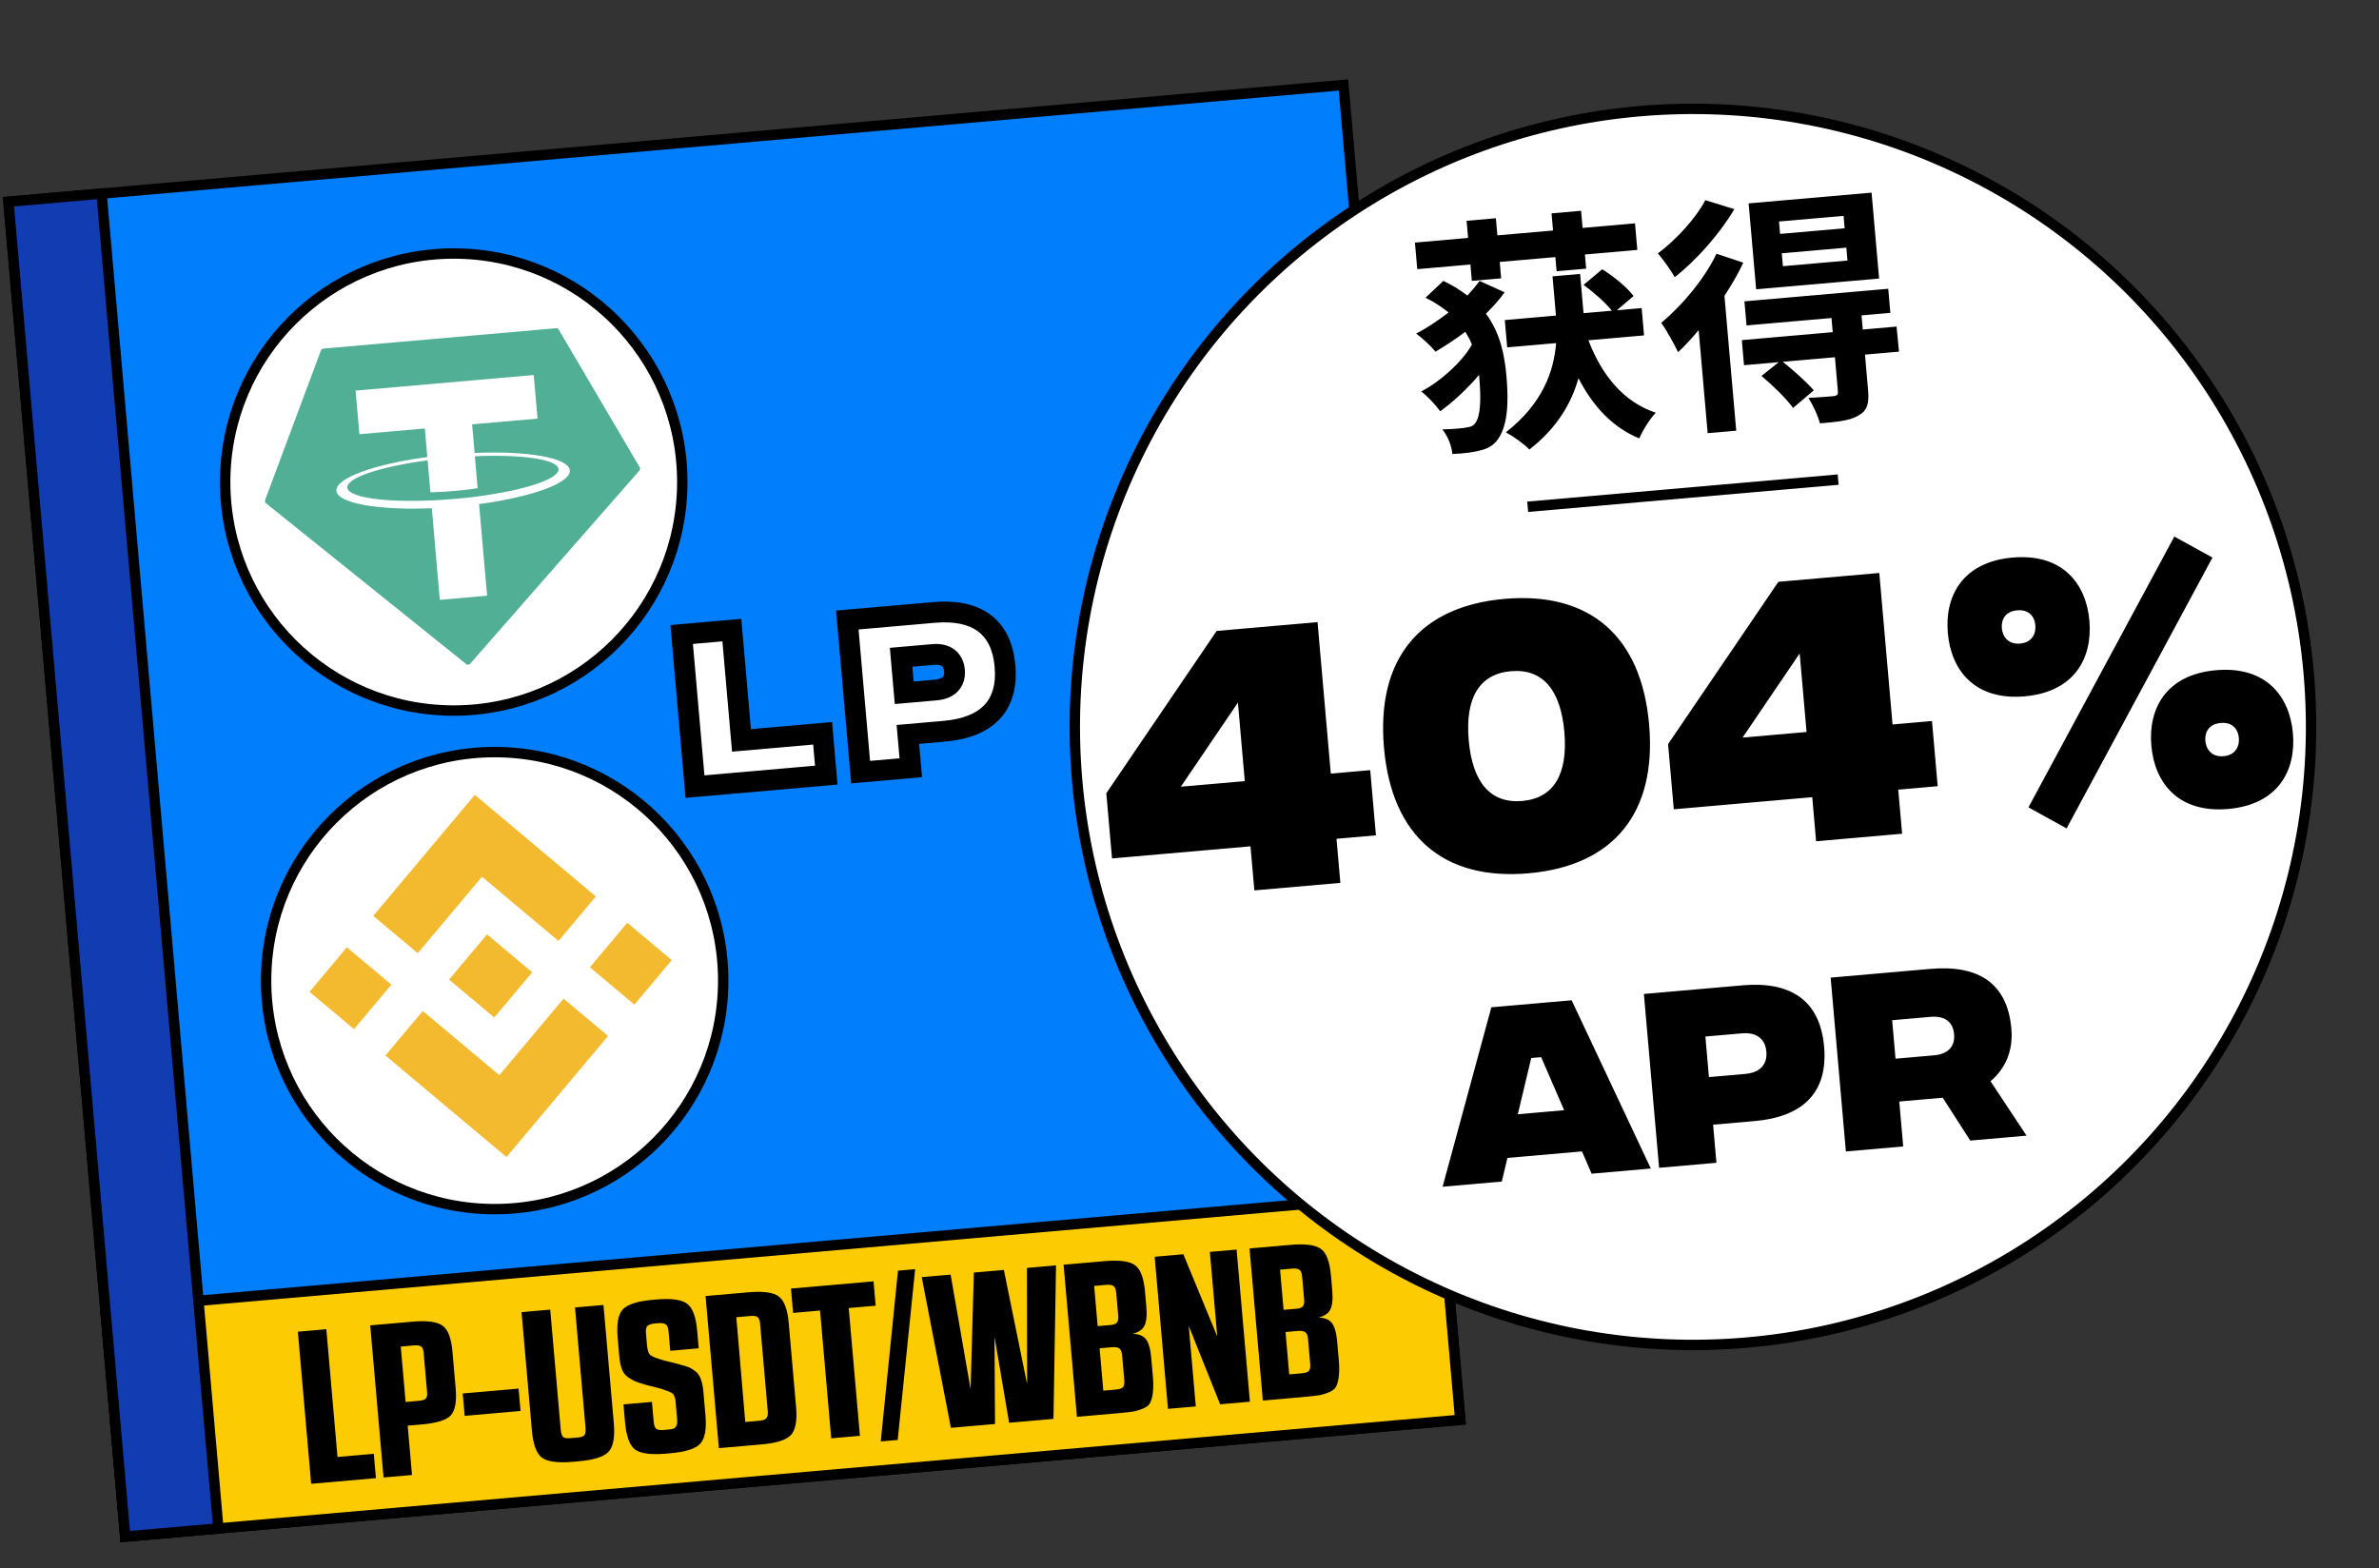 <svg width="229" height="151" viewBox="0 0 229 151" fill="none" xmlns="http://www.w3.org/2000/svg">
<rect x="0" y="0" width="229" height="151" fill="#333333" stroke="none"/>
<rect x="0.811" y="19.422" width="129" height="129" transform="rotate(-5 0.811 19.422)" fill="#007EFC" stroke="black"/>
<rect x="10.137" y="126.015" width="129" height="22" transform="rotate(-5 10.137 126.015)" fill="#FDCB02" stroke="black"/>
<rect x="0.811" y="19.422" width="9" height="129" transform="rotate(-5 0.811 19.422)" fill="#123CB1" stroke="black"/>
<path d="M29.953 142.852L28.672 128.208L31.412 127.968L32.489 140.269L35.982 139.963L36.187 142.306L29.953 142.852ZM36.919 142.242L35.637 127.598L39.717 127.241C41.139 127.117 42.107 127.25 42.619 127.641C43.129 128.018 43.44 128.841 43.551 130.11L43.861 133.646C43.974 134.943 43.812 135.821 43.374 136.281C42.95 136.726 42.019 137.011 40.583 137.137L39.244 137.254L39.659 142.003L36.919 142.242ZM39.874 129.525L38.577 129.639L39.044 134.973L40.341 134.86C40.62 134.836 40.826 134.775 40.958 134.68C41.089 134.57 41.14 134.354 41.112 134.034L40.779 130.226C40.751 129.905 40.663 129.702 40.515 129.617C40.367 129.531 40.153 129.501 39.874 129.525ZM44.731 136.31L44.542 134.155L49.919 133.685L50.107 135.84L44.731 136.31ZM50.203 126.324L52.964 126.082L53.969 137.568C54.004 137.972 54.083 138.232 54.206 138.348C54.327 138.45 54.541 138.487 54.848 138.46L55.643 138.391C55.95 138.364 56.154 138.29 56.256 138.168C56.357 138.033 56.389 137.763 56.354 137.359L55.349 125.874L58.09 125.634L59.085 137.014C59.204 138.367 59.031 139.289 58.568 139.779C58.118 140.254 57.161 140.556 55.696 140.684L55.173 140.73C53.709 140.858 52.707 140.728 52.167 140.339C51.64 139.936 51.317 139.057 51.198 137.705L50.203 126.324ZM62.845 125.134L63.138 125.108C64.616 124.979 65.619 125.116 66.146 125.519C66.672 125.909 66.994 126.78 67.112 128.133L67.259 129.807L64.518 130.046L64.355 128.185C64.322 127.808 64.225 127.578 64.063 127.493C63.914 127.394 63.672 127.359 63.337 127.388L63.044 127.414C62.709 127.443 62.47 127.52 62.327 127.645C62.196 127.755 62.147 127.998 62.18 128.375L62.28 129.526C62.322 130 62.434 130.313 62.615 130.466C62.811 130.617 63.234 130.784 63.882 130.966L65.305 131.327C65.737 131.444 66.047 131.536 66.235 131.604C66.424 131.672 66.646 131.8 66.901 131.988C67.157 132.177 67.341 132.435 67.454 132.762C67.58 133.074 67.665 133.481 67.708 133.983L67.906 136.243C68.024 137.596 67.852 138.517 67.389 139.007C66.939 139.482 65.981 139.784 64.517 139.912L64.14 139.945C62.662 140.074 61.66 139.944 61.134 139.555C60.607 139.151 60.284 138.273 60.166 136.92L60.016 135.205L62.756 134.965L62.921 136.848C62.955 137.238 63.047 137.483 63.196 137.582C63.358 137.667 63.606 137.694 63.941 137.665L64.317 137.632C64.541 137.612 64.707 137.584 64.816 137.546C64.939 137.507 65.036 137.414 65.108 137.268C65.179 137.121 65.203 136.915 65.18 136.65L65.028 134.914C65.015 134.76 64.989 134.629 64.952 134.52C64.914 134.411 64.879 134.329 64.846 134.276C64.812 134.209 64.736 134.145 64.618 134.085C64.515 134.024 64.434 133.982 64.376 133.959C64.331 133.935 64.216 133.896 64.028 133.842C63.853 133.773 63.73 133.727 63.658 133.705L62.127 133.312C61.694 133.182 61.375 133.076 61.171 132.995C60.968 132.915 60.731 132.781 60.462 132.594C60.192 132.406 59.994 132.15 59.867 131.824C59.74 131.497 59.656 131.09 59.613 130.602L59.456 128.803C59.337 127.45 59.503 126.536 59.953 126.061C60.416 125.571 61.38 125.262 62.845 125.134ZM69.198 139.418L67.916 124.774L72.038 124.414C73.474 124.288 74.448 124.421 74.96 124.811C75.486 125.201 75.807 126.051 75.921 127.362L76.632 135.479C76.746 136.79 76.578 137.683 76.128 138.158C75.692 138.632 74.755 138.932 73.319 139.058L69.198 139.418ZM72.237 126.694L70.877 126.813L71.739 136.898L73.119 136.777C73.412 136.752 73.624 136.677 73.753 136.553C73.883 136.43 73.933 136.193 73.902 135.845L73.164 127.414C73.135 127.079 73.046 126.869 72.898 126.784C72.764 126.697 72.544 126.667 72.237 126.694ZM81.698 125.929L82.775 138.23L80.013 138.472L78.937 126.171L76.343 126.398L76.138 124.055L84.087 123.359L84.292 125.703L81.698 125.929ZM84.779 138.772L86.439 122.332L88.092 122.187L86.411 138.629L84.779 138.772ZM88.724 122.954L91.506 122.71L93.41 133.632L93.431 133.63L93.744 122.515L96.631 122.262L98.849 133.156L98.87 133.154L98.849 122.068L101.652 121.823L101.406 136.6L97.138 136.974L95.75 128.811L95.729 128.813L95.779 137.093L91.532 137.464L88.724 122.954ZM103.663 136.403L102.381 121.759L106.314 121.415C107.765 121.288 108.746 121.42 109.258 121.811C109.783 122.186 110.103 123.037 110.219 124.362L110.342 125.763C110.419 126.642 110.354 127.273 110.149 127.656C109.956 128.025 109.578 128.276 109.013 128.409C109.619 128.427 110.049 128.6 110.302 128.929C110.57 129.257 110.743 129.867 110.821 130.76L110.971 132.475C111.026 133.103 111.029 133.615 110.979 134.013C110.942 134.396 110.865 134.719 110.748 134.982C110.643 135.23 110.435 135.424 110.124 135.564C109.813 135.703 109.485 135.809 109.14 135.882C108.794 135.94 108.293 135.998 107.637 136.055L103.663 136.403ZM105.847 129.804L106.204 133.883L107.438 133.775C107.731 133.749 107.943 133.682 108.074 133.572C108.203 133.448 108.253 133.212 108.222 132.863L108.012 130.457C107.983 130.123 107.886 129.906 107.723 129.808C107.574 129.709 107.346 129.672 107.039 129.699L105.847 129.804ZM105.321 123.799L105.66 127.67L106.915 127.56C107.194 127.535 107.392 127.462 107.507 127.339C107.623 127.217 107.666 126.988 107.637 126.654L107.445 124.457C107.416 124.122 107.326 123.905 107.177 123.806C107.028 123.706 106.807 123.67 106.514 123.695L105.321 123.799ZM111.147 120.992L113.908 120.75L117.146 128.604L117.167 128.602L116.46 120.527L119.034 120.302L120.315 134.946L117.449 135.197L114.455 127.722L114.434 127.724L115.106 135.402L112.428 135.636L111.147 120.992ZM121.559 134.837L120.278 120.193L124.211 119.849C125.661 119.722 126.643 119.854 127.155 120.245C127.679 120.621 128 121.471 128.116 122.796L128.238 124.198C128.315 125.076 128.251 125.707 128.045 126.091C127.853 126.459 127.474 126.71 126.91 126.844C127.516 126.861 127.945 127.034 128.199 127.363C128.467 127.691 128.639 128.301 128.717 129.194L128.868 130.909C128.922 131.537 128.925 132.05 128.876 132.447C128.839 132.83 128.762 133.153 128.644 133.416C128.539 133.664 128.332 133.858 128.021 133.998C127.709 134.138 127.381 134.244 127.036 134.316C126.69 134.374 126.189 134.432 125.534 134.49L121.559 134.837ZM123.743 128.238L124.1 132.317L125.334 132.209C125.627 132.184 125.839 132.116 125.97 132.006C126.1 131.882 126.149 131.646 126.119 131.297L125.908 128.892C125.879 128.557 125.783 128.34 125.62 128.242C125.471 128.143 125.242 128.107 124.936 128.133L123.743 128.238ZM123.218 122.234L123.557 126.104L124.812 125.994C125.091 125.97 125.288 125.896 125.404 125.774C125.52 125.651 125.563 125.422 125.533 125.088L125.341 122.891C125.312 122.556 125.223 122.339 125.074 122.24C124.924 122.141 124.703 122.104 124.41 122.129L123.218 122.234Z" fill="black"/>
<path d="M66.899 75.73L79.538 74.624L79.186 70.597L71.376 71.281L70.447 60.664L65.618 61.086L66.899 75.73ZM82.842 74.335L87.671 73.913L87.391 70.705L90.895 70.398C94.87 70.051 97.085 68.065 96.74 64.125C96.395 60.185 93.869 58.614 89.877 58.964L81.561 59.691L82.842 74.335ZM87.04 66.695L86.741 63.279L89.827 63.008C90.977 62.908 91.777 63.417 91.876 64.551C91.975 65.684 91.276 66.325 90.108 66.427L87.04 66.695Z" fill="white"/>
<path d="M66.899 75.73L65.903 75.817L65.99 76.814L66.986 76.726L66.899 75.73ZM79.538 74.624L79.625 75.621L80.621 75.533L80.534 74.537L79.538 74.624ZM79.186 70.597L80.182 70.51L80.095 69.514L79.099 69.601L79.186 70.597ZM71.376 71.281L70.379 71.368L70.466 72.364L71.463 72.277L71.376 71.281ZM70.447 60.664L71.443 60.577L71.356 59.58L70.359 59.667L70.447 60.664ZM65.618 61.086L65.531 60.09L64.534 60.177L64.621 61.173L65.618 61.086ZM66.986 76.726L79.625 75.621L79.451 73.628L66.812 74.734L66.986 76.726ZM80.534 74.537L80.182 70.51L78.189 70.684L78.542 74.712L80.534 74.537ZM79.099 69.601L71.288 70.284L71.463 72.277L79.273 71.594L79.099 69.601ZM72.372 71.193L71.443 60.577L69.451 60.751L70.379 71.368L72.372 71.193ZM70.359 59.667L65.531 60.09L65.705 62.082L70.534 61.66L70.359 59.667ZM64.621 61.173L65.903 75.817L67.895 75.643L66.614 60.999L64.621 61.173ZM82.842 74.335L81.846 74.422L81.933 75.419L82.929 75.332L82.842 74.335ZM87.671 73.913L87.758 74.909L88.755 74.822L88.668 73.826L87.671 73.913ZM87.391 70.705L87.303 69.709L86.307 69.796L86.394 70.792L87.391 70.705ZM81.561 59.691L81.474 58.695L80.478 58.782L80.565 59.778L81.561 59.691ZM87.04 66.695L86.044 66.783L86.131 67.779L87.127 67.692L87.04 66.695ZM86.741 63.279L86.654 62.282L85.657 62.369L85.745 63.366L86.741 63.279ZM82.929 75.332L87.758 74.909L87.584 72.917L82.755 73.339L82.929 75.332ZM88.668 73.826L88.387 70.618L86.394 70.792L86.675 74L88.668 73.826ZM87.478 71.701L90.982 71.395L90.808 69.402L87.303 69.709L87.478 71.701ZM90.982 71.395C93.098 71.21 94.915 70.576 96.153 69.307C97.416 68.013 97.927 66.214 97.736 64.038L95.744 64.212C95.898 65.976 95.473 67.14 94.722 67.91C93.945 68.706 92.666 69.24 90.808 69.402L90.982 71.395ZM97.736 64.038C97.546 61.862 96.731 60.179 95.259 59.123C93.817 58.089 91.913 57.782 89.79 57.968L89.964 59.96C91.832 59.796 93.188 60.1 94.094 60.749C94.969 61.376 95.59 62.448 95.744 64.212L97.736 64.038ZM89.79 57.968L81.474 58.695L81.648 60.688L89.964 59.96L89.79 57.968ZM80.565 59.778L81.846 74.422L83.838 74.248L82.557 59.604L80.565 59.778ZM88.036 66.608L87.737 63.191L85.745 63.366L86.044 66.783L88.036 66.608ZM86.828 64.275L89.914 64.005L89.74 62.012L86.654 62.282L86.828 64.275ZM89.914 64.005C90.336 63.968 90.56 64.055 90.661 64.128C90.739 64.184 90.851 64.304 90.88 64.638L92.873 64.464C92.803 63.664 92.465 62.963 91.83 62.505C91.219 62.066 90.468 61.949 89.74 62.012L89.914 64.005ZM90.88 64.638C90.909 64.971 90.82 65.108 90.753 65.175C90.665 65.266 90.455 65.393 90.021 65.431L90.195 67.423C90.929 67.359 91.653 67.114 92.181 66.576C92.732 66.014 92.942 65.263 92.873 64.464L90.88 64.638ZM90.021 65.431L86.953 65.699L87.127 67.692L90.195 67.423L90.021 65.431Z" fill="black"/>
<circle cx="47.615" cy="94.407" r="22" fill="white" stroke="black"/>
<path d="M40.213 91.768L46.393 84.407L53.761 90.589L57.354 86.303L45.704 76.525L35.928 88.175L40.213 91.768Z" fill="#F3BA2F"/>
<path d="M33.389 91.201L29.795 95.485L34.079 99.079L37.674 94.796L33.389 91.201Z" fill="#F3BA2F"/>
<path d="M40.7 97.334L48.065 103.513L54.247 96.146L58.532 99.736L58.529 99.739L48.754 111.392L37.104 101.619L37.098 101.614L40.7 97.334Z" fill="#F3BA2F"/>
<path d="M60.377 88.841L56.782 93.125L61.067 96.719L64.661 92.435L60.377 88.841Z" fill="#F3BA2F"/>
<path d="M51.225 93.608L46.879 89.959L44.182 93.172L43.871 93.541L43.232 94.301L43.227 94.307L43.233 94.315L47.579 97.959L51.225 93.61L51.227 93.607L51.225 93.608Z" fill="#F3BA2F"/>
<circle cx="43.676" cy="46.407" r="22" fill="white" stroke="black"/>
<path fill-rule="evenodd" clip-rule="evenodd" d="M30.894 33.735L25.52 48.142C25.499 48.196 25.496 48.255 25.512 48.31C25.527 48.365 25.559 48.414 25.605 48.45L44.879 63.935C44.933 63.979 45.003 64 45.073 63.994C45.143 63.987 45.208 63.955 45.254 63.902L61.546 45.306C61.585 45.264 61.608 45.21 61.614 45.152C61.619 45.095 61.606 45.038 61.577 44.989L53.782 31.734C53.757 31.689 53.719 31.653 53.674 31.629C53.628 31.605 53.577 31.595 53.526 31.6L31.125 33.56C31.074 33.563 31.025 33.582 30.984 33.613C30.943 33.644 30.912 33.687 30.894 33.735Z" fill="#50AF95"/>
<path fill-rule="evenodd" clip-rule="evenodd" d="M46.051 47.781C45.925 47.802 45.268 47.899 43.797 48.028C42.627 48.13 41.793 48.167 41.5 48.179C36.96 48.376 33.515 47.884 33.433 46.941C33.35 45.999 36.657 44.917 41.162 44.319L41.431 47.395C41.729 47.391 42.58 47.366 43.751 47.264C45.155 47.141 45.853 47.021 45.978 46.998L45.709 43.924C50.24 43.73 53.677 44.222 53.76 45.163C53.842 46.103 50.544 47.185 46.047 47.78L46.051 47.781ZM45.686 43.605L45.445 40.853L51.743 40.302L51.376 36.105L34.228 37.605L34.596 41.802L40.893 41.251L41.133 44.002C36.035 44.685 32.275 46.036 32.381 47.251C32.488 48.466 36.425 49.142 41.565 48.93L42.336 57.75L46.888 57.352L46.116 48.529C51.202 47.847 54.956 46.498 54.85 45.284C54.744 44.07 50.815 43.393 45.685 43.604L45.686 43.605Z" fill="white"/>
<circle cx="162.961" cy="69.982" r="59.5" transform="rotate(-5 162.961 69.982)" fill="white" stroke="black"/>
<path d="M141.678 27.043L144.499 26.796L144.361 25.218L149.717 24.75L149.836 26.113L152.681 25.864L152.562 24.501L157.607 24.06L157.383 21.501L152.338 21.943L152.194 20.293L149.349 20.542L149.493 22.192L144.137 22.66L143.993 21.011L141.172 21.257L141.316 22.907L136.2 23.355L136.424 25.913L141.54 25.465L141.678 27.043ZM142.425 27.05C142.081 27.514 141.688 27.982 141.247 28.454C140.576 27.935 139.836 27.469 138.932 27.043L137.218 28.662C138.099 29.091 138.816 29.582 139.438 30.082C138.445 30.843 137.4 31.561 136.316 32.114C136.907 32.544 137.746 33.314 138.178 33.854C139.141 33.288 140.121 32.648 141.046 31.941C141.299 32.352 141.526 32.742 141.685 33.186C140.724 34.86 138.625 36.754 136.803 37.685C137.423 38.16 138.193 38.984 138.633 39.596C139.857 38.718 141.26 37.415 142.373 36.089L142.394 36.328C142.584 38.504 142.499 40.005 142.051 40.671C141.881 40.926 141.724 41.061 141.367 41.116C140.895 41.229 140.011 41.307 138.833 41.338C139.372 41.989 139.716 42.898 139.811 43.709C140.963 43.657 141.894 43.551 142.785 43.281C143.349 43.111 143.804 42.806 144.127 42.368C145.1 41.102 145.245 38.898 145.015 36.267C144.829 34.14 144.405 32.057 143.038 30.201C143.703 29.54 144.318 28.86 144.834 28.14L142.425 27.05ZM158.254 32.291L158.024 29.66L155.633 29.87L157.248 28.5C156.647 27.685 155.349 26.618 154.228 25.921L152.432 27.427C153.41 28.137 154.532 29.123 155.155 29.912L152.43 30.15L152.421 30.054L152.099 26.372L149.445 26.605L149.765 30.263L149.776 30.382L144.851 30.813L145.081 33.443L149.791 33.031C149.571 35.748 148.493 38.854 144.953 41.621C145.686 42.015 146.688 42.722 147.218 43.278C149.902 41.188 151.281 38.779 151.941 36.408C153.334 39.105 155.198 41.135 157.797 42.208C158.115 41.434 158.836 40.31 159.387 39.732C156.262 38.705 154.178 36.092 152.899 32.759L158.254 32.291ZM177.565 21.976L171.349 22.52L171.244 21.325L177.46 20.781L177.565 21.976ZM177.837 25.084L171.621 25.628L171.512 24.385L177.728 23.841L177.837 25.084ZM180.156 18.545L168.321 19.581L169.045 27.853L180.88 26.818L180.156 18.545ZM164.15 19.271C163.286 20.961 161.352 23.081 159.587 24.392C160.07 24.952 160.866 26.063 161.209 26.684C163.329 25.029 165.563 22.472 166.948 20.134L164.15 19.271ZM165.228 24.429C164.046 26.893 161.906 29.417 159.908 31.086C160.399 31.741 161.258 33.304 161.528 33.907C162.197 33.295 162.856 32.562 163.51 31.782L164.378 41.705L167.128 41.464L165.992 28.482C166.693 27.408 167.322 26.341 167.808 25.287L165.228 24.429ZM182.561 31.441L179.309 31.725L179.19 30.363L181.963 30.12L181.761 27.801L167.917 29.012L168.12 31.331L176.297 30.616L176.416 31.978L167.666 32.744L167.877 35.159L171.224 34.866L169.557 36.192C170.65 37.108 171.992 38.412 172.598 39.275L174.594 37.583C173.923 36.798 172.643 35.657 171.607 34.832L176.628 34.393L176.918 37.717C176.941 37.98 176.854 38.084 176.521 38.137C176.211 38.164 175.087 38.262 174.079 38.302C174.5 38.988 174.998 40.005 175.185 40.759C176.811 40.617 178.006 40.512 178.855 40.029C179.752 39.54 179.933 38.85 179.818 37.535L179.521 34.14L182.796 33.853L182.561 31.441Z" fill="black"/>
<line x1="147.053" y1="48.788" x2="176.939" y2="46.173" stroke="black"/>
<path d="M128.101 74.478L126.825 59.893L117.112 60.743L106.493 76.368L107.042 82.644L120.371 81.478L120.743 85.722L129.021 84.997L128.65 80.754L132.445 80.421L131.896 74.145L128.101 74.478ZM113.666 75.74L119.161 67.641L119.822 75.202L113.666 75.74ZM147.137 84.075C155.266 83.364 159.493 78.326 158.742 69.749C157.992 61.172 152.954 56.945 144.825 57.656C136.696 58.367 132.469 63.405 133.22 71.982C133.97 80.559 139.008 84.786 147.137 84.075ZM146.527 77.112C143.479 77.378 141.734 75.332 141.378 71.268C141.023 67.204 142.386 64.886 145.434 64.619C148.483 64.353 150.228 66.398 150.583 70.463C150.939 74.527 149.576 76.845 146.527 77.112ZM182.175 69.747L180.899 55.162L171.186 56.012L160.568 71.637L161.117 77.913L174.446 76.747L174.817 80.991L183.096 80.266L182.724 76.023L186.52 75.691L185.971 69.415L182.175 69.747ZM167.74 71.009L173.235 62.91L173.897 70.471L167.74 71.009ZM198.928 79.754L212.969 53.681L209.299 51.654L195.258 77.727L198.928 79.754ZM194.895 67.038C199.676 66.619 201.439 63.363 201.123 59.747C200.809 56.161 198.508 53.26 193.726 53.679C188.944 54.097 187.181 57.353 187.495 60.939C187.811 64.556 190.113 67.456 194.895 67.038ZM194.45 61.957C193.285 62.059 192.763 61.261 192.695 60.484C192.625 59.678 193.005 58.861 194.17 58.759C195.336 58.657 195.852 59.395 195.923 60.202C195.991 60.979 195.616 61.855 194.45 61.957ZM214.484 77.882C219.266 77.463 221.029 74.207 220.713 70.591C220.399 67.005 218.097 64.104 213.316 64.523C208.534 64.941 206.771 68.197 207.085 71.783C207.401 75.4 209.703 78.3 214.484 77.882ZM214.04 72.801C212.874 72.903 212.353 72.105 212.285 71.328C212.214 70.521 212.595 69.705 213.76 69.603C214.926 69.501 215.442 70.239 215.512 71.046C215.58 71.823 215.205 72.699 214.04 72.801Z" fill="black"/>
<path d="M153.208 112.996L158.906 112.497L151.285 96.3L143.555 96.976L138.863 114.251L144.561 113.752L145.105 111.476L152.277 110.849L153.208 112.996ZM146.102 107.273L147.395 101.86L148.351 101.776L150.565 106.883L146.102 107.273ZM159.703 112.428L165.222 111.945L164.901 108.279L168.906 107.928C173.449 107.531 175.981 105.262 175.587 100.759C175.193 96.256 172.305 94.461 167.743 94.86L158.239 95.692L159.703 112.428ZM164.501 103.696L164.159 99.791L167.685 99.483C169 99.368 169.915 99.95 170.028 101.245C170.141 102.54 169.342 103.273 168.007 103.389L164.501 103.696ZM195.075 109.333L191.605 104.095C192.933 102.975 193.809 101.293 193.613 99.041C193.227 94.638 190.443 92.874 185.801 93.28L176.217 94.119L177.682 110.855L183.2 110.372L182.822 106.048L187.006 105.682L189.656 109.807L195.075 109.333ZM182.137 98.218L185.823 97.896C187.218 97.774 187.994 98.388 188.097 99.564C188.2 100.739 187.542 101.48 186.147 101.602L182.461 101.924L182.137 98.218Z" fill="black"/>
</svg>
